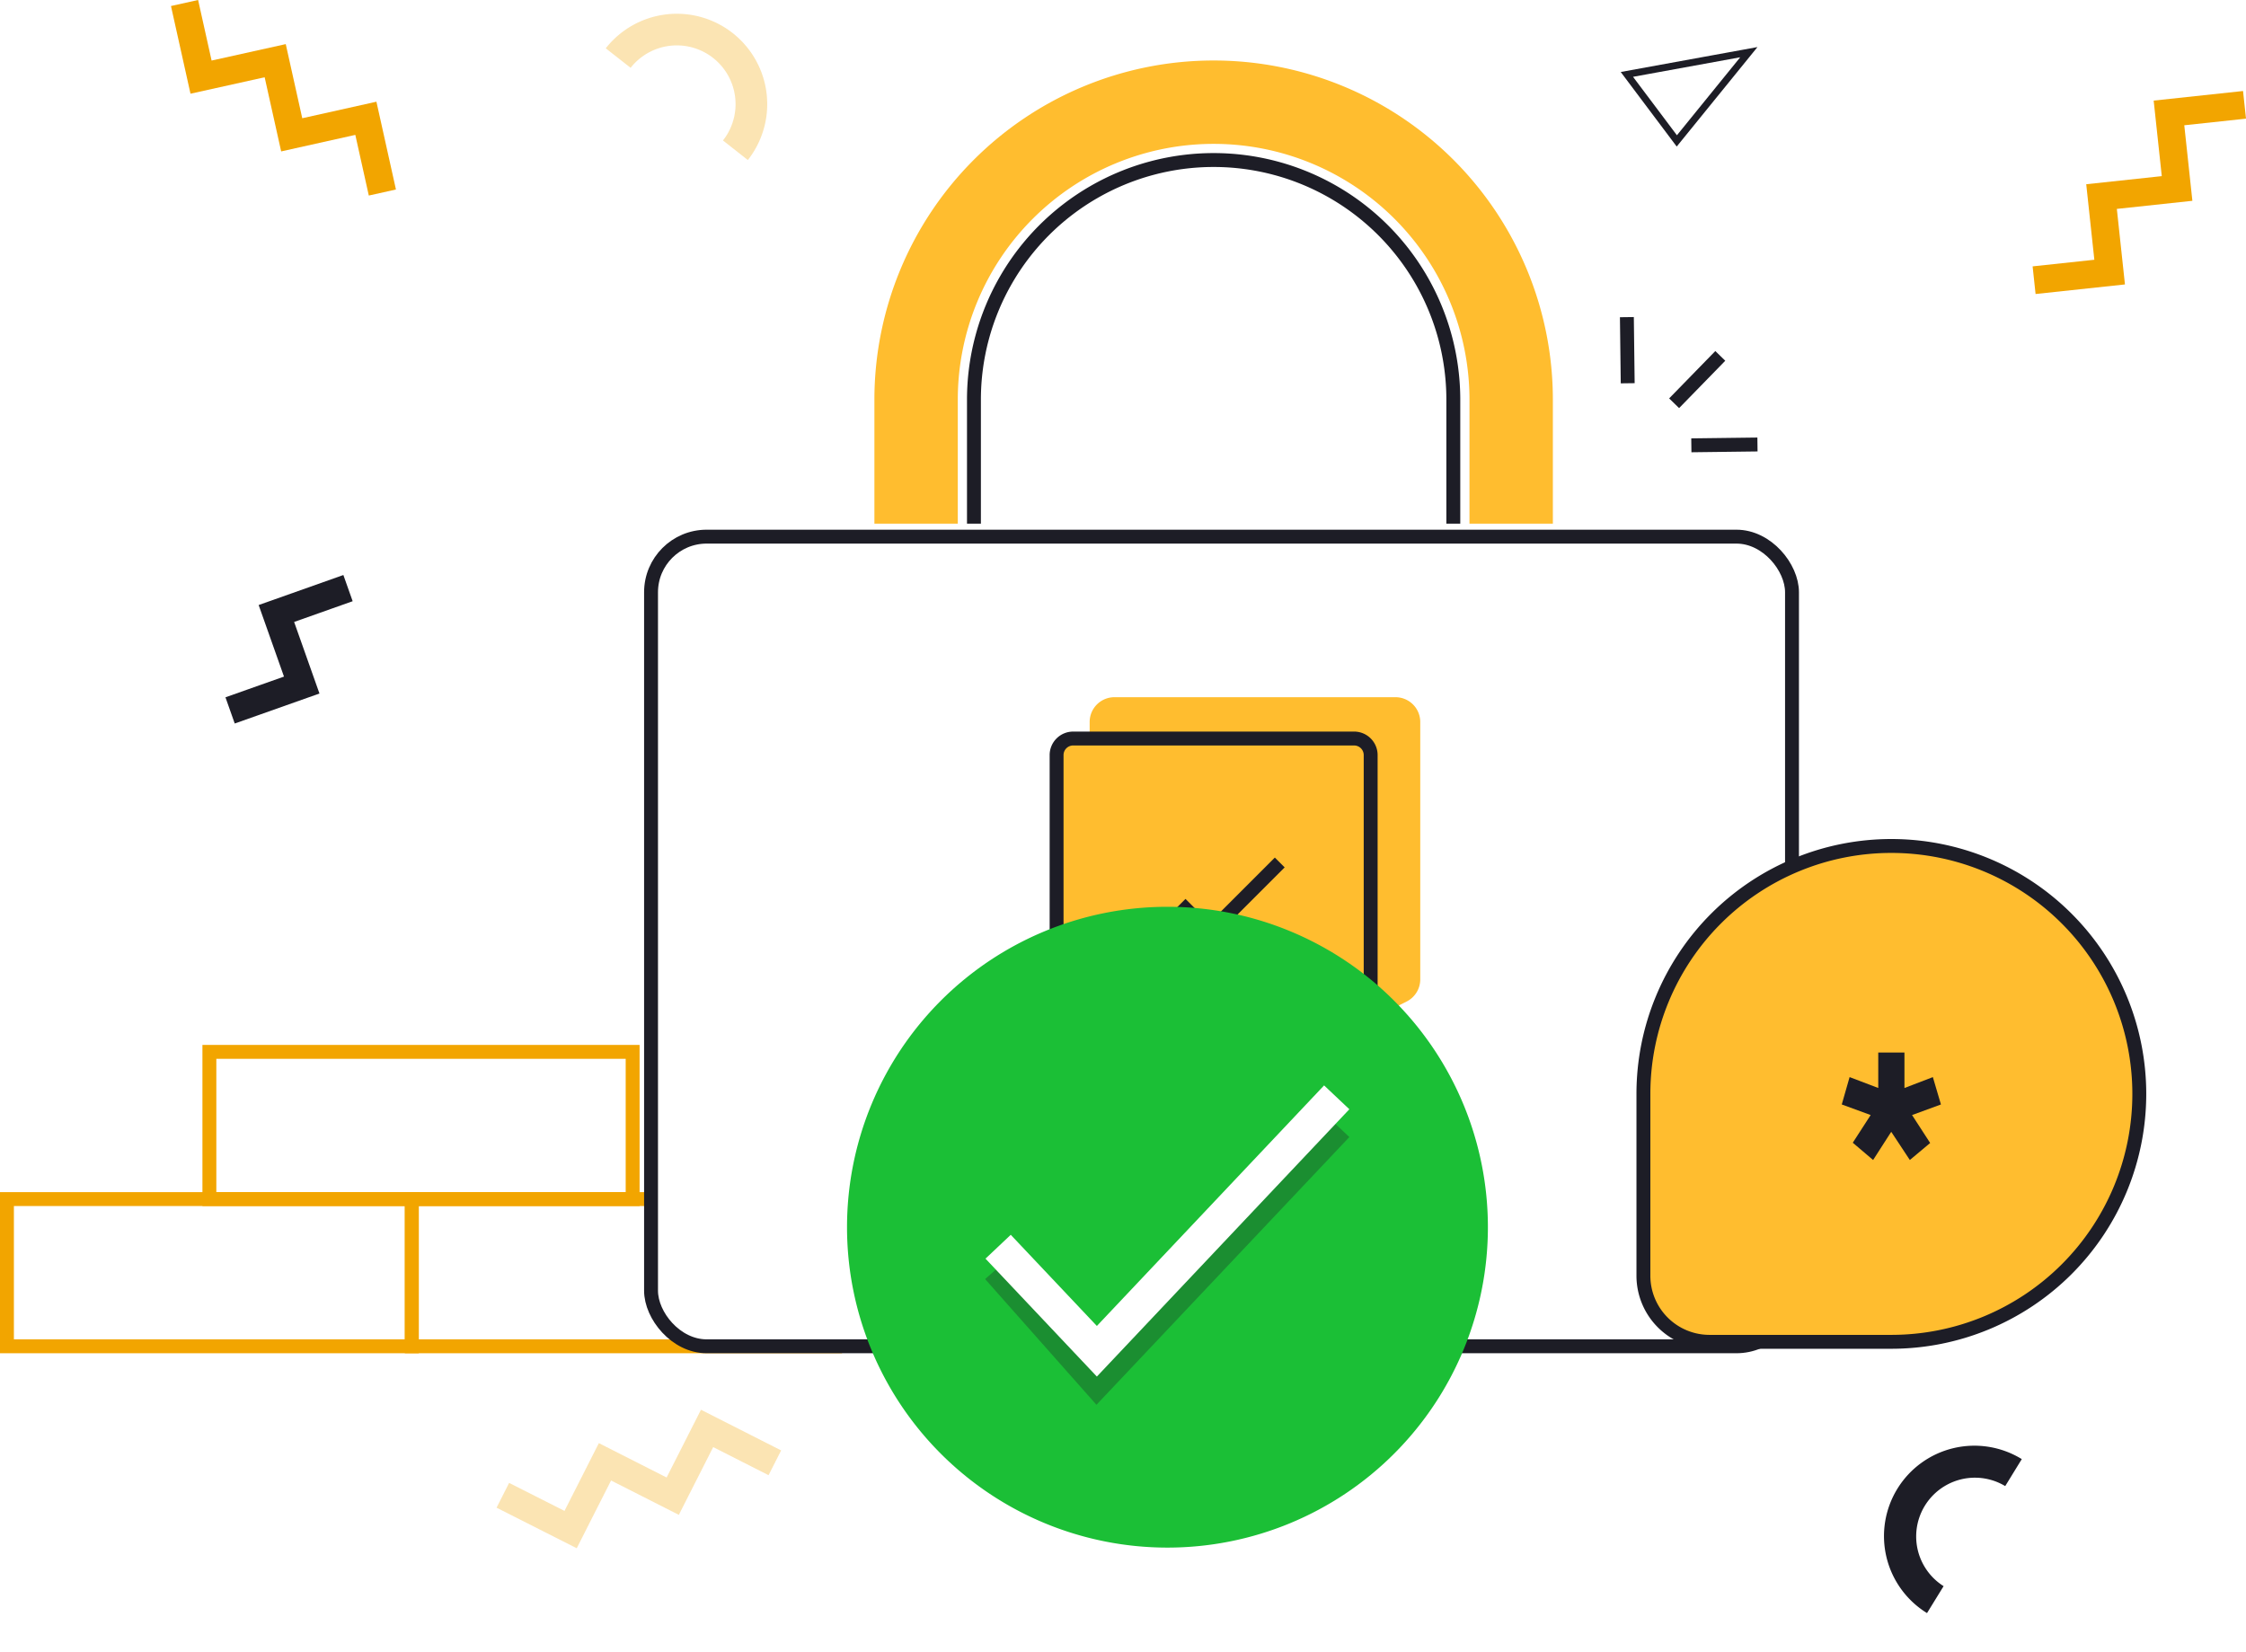 <svg xmlns="http://www.w3.org/2000/svg" xmlns:xlink="http://www.w3.org/1999/xlink" width="323.214" height="237.733" viewBox="0 0 323.214 237.733">
  <defs>
    <filter id="Path_59761" x="106.887" y="115.507" width="122.226" height="122.226" filterUnits="userSpaceOnUse">
      <feOffset dy="1" input="SourceAlpha"/>
      <feGaussianBlur stdDeviation="5" result="blur"/>
      <feFlood flood-opacity="0.278"/>
      <feComposite operator="in" in2="blur"/>
      <feComposite in="SourceGraphic"/>
    </filter>
  </defs>
  <g id="Group_69603" data-name="Group 69603" transform="translate(-20 -322.849)">
    <g id="Group_46157" data-name="Group 46157" transform="translate(-32 -7744.717)">
      <rect id="Rectangle_2986" data-name="Rectangle 2986" width="60.91" height="21.186" transform="translate(82.131 8218.951)" fill="none" stroke="#f2a500" stroke-width="2"/>
      <rect id="Rectangle_2987" data-name="Rectangle 2987" width="60.91" height="21.186" transform="translate(111.262 8240.138)" fill="none" stroke="#f2a500" stroke-width="2"/>
      <rect id="Rectangle_2988" data-name="Rectangle 2988" width="58.262" height="21.186" transform="translate(53 8240.138)" fill="none" stroke="#f2a500" stroke-width="2"/>
      <rect id="Rectangle_2989" data-name="Rectangle 2989" width="164.192" height="116.524" rx="8" transform="translate(145.689 8144.8)" fill="#fff" stroke="#1d1d26" stroke-width="2"/>
      <path id="Path_23136" data-name="Path 23136" d="M251,8205.682a35.681,35.681,0,1,1,35.681,35.682H260.515a9.516,9.516,0,0,1-9.515-9.518Z" transform="translate(37.497 19.317)" fill="#ffbd2f" stroke="#1d1d26" stroke-width="2"/>
      <path id="Path_23137" data-name="Path 23137" d="M284.021,8195h-3.77v5.1l-4.124-1.568L275,8202.47l4.158,1.523-2.573,3.984,2.926,2.486,2.607-4.059,2.678,4.059,2.925-2.449-2.607-4.021,4.158-1.523-1.163-3.936-4.088,1.568Z" transform="translate(42.042 24.05)" fill="#1d1d26"/>
      <path id="Path_23138" data-name="Path 23138" d="M184,8155.569a3.566,3.566,0,0,1,3.568-3.568h40.439a3.566,3.566,0,0,1,3.568,3.568v37.049a3.575,3.575,0,0,1-1.972,3.188l-20.219,10.109a3.584,3.584,0,0,1-3.192,0l-20.219-10.109a3.575,3.575,0,0,1-1.972-3.187Z" transform="translate(24.809 15.907)" fill="#ffbd2f"/>
      <path id="Path_23139" data-name="Path 23139" d="M180,8159.379a2.382,2.382,0,0,1,2.379-2.379h40.439a2.382,2.382,0,0,1,2.379,2.379v37.051a2.365,2.365,0,0,1-1.315,2.117l-20.219,10.107a2.31,2.31,0,0,1-2.127,0l-20.219-10.107A2.365,2.365,0,0,1,180,8196.43Z" transform="translate(24.051 16.855)" fill="#ffbd2f" stroke="#1d1d26" stroke-width="2"/>
      <path id="Path_23140" data-name="Path 23140" d="M195,8177.948l4.163,4.162L209.273,8172" transform="translate(26.892 19.695)" fill="none" stroke="#1d1d26" stroke-width="2"/>
      <path id="Path_23141" data-name="Path 23141" d="M248.635,8140.659v-17.84A42.82,42.82,0,0,0,205.818,8080h0A42.82,42.82,0,0,0,163,8122.819v17.84" transform="translate(20.832 2.272)" fill="none" stroke="#ffbd2f" stroke-width="12"/>
      <path id="Path_23142" data-name="Path 23142" d="M238.984,8139.334v-17.842A34.49,34.49,0,0,0,204.492,8087h0A34.49,34.49,0,0,0,170,8121.492v17.842" transform="translate(22.157 3.598)" fill="none" stroke="#1d1d26" stroke-width="2"/>
      <line id="Line_53" data-name="Line 53" x1="6.644" y2="6.815" transform="translate(292.917 8118.787)" fill="none" stroke="#1d1d26" stroke-width="2"/>
      <line id="Line_54" data-name="Line 54" x1="9.515" y2="0.119" transform="translate(295.396 8131.537)" fill="none" stroke="#1d1d26" stroke-width="2"/>
      <line id="Line_55" data-name="Line 55" x2="9.515" transform="translate(286.119 8113.21) rotate(89.287)" fill="none" stroke="#1d1d26" stroke-width="2"/>
      <path id="Path_23143" data-name="Path 23143" d="M102.957,8095.274l-2.375-10.682-10.672,2.379-2.375-10.67-10.672,2.367L74.488,8068" transform="translate(4.069 -0.001)" fill="none" stroke="#f2a500" stroke-width="4"/>
      <path id="Path_23144" data-name="Path 23144" d="M342.281,8074.08l-10.871,1.166,1.166,10.871-10.871,1.166,1.167,10.869L312,8099.318" transform="translate(32.72 8.573)" fill="none" stroke="#f2a500" stroke-width="4"/>
      <path id="Path_23145" data-name="Path 23145" d="M152.143,8269.967l-9.752-4.947-4.944,9.752-9.751-4.947-4.944,9.754L113,8274.643" transform="translate(11.363 8.125)" fill="none" stroke="#f2a500" stroke-width="4" opacity="0.3"/>
      <path id="Path_23146" data-name="Path 23146" d="M96.969,8138.8l-10.307,3.652,3.646,10.3L80,8156.4" transform="translate(5.113 13.408)" fill="none" stroke="#1d1d26" stroke-width="4"/>
      <path id="Path_23147" data-name="Path 23147" d="M299.938,8269.039A13.009,13.009,0,0,0,286.3,8291.2l2.387-3.877a8.456,8.456,0,0,1,8.867-14.4Z" transform="translate(43.01 8.522)" fill="#1d1d26"/>
      <path id="Path_23148" data-name="Path 23148" d="M183.9,8028.473a13.007,13.007,0,1,0-20.449-16.08l3.579,2.807a8.455,8.455,0,0,1,13.291,10.455Z" transform="translate(-24.279 62.126)" fill="#f2a500" opacity="0.3"/>
      <path id="Path_23149" data-name="Path 23149" d="M250.314,8038.93l17.55-3.2L257.5,8048.5Z" transform="translate(35.805 39.345)" fill="none" stroke="#1d1d26" stroke-width="1"/>
      <path id="Path_23150" data-name="Path 23150" d="M201,8317.839V8300l10.7,12.488Z" transform="translate(35.164 -33.287)" fill="#ffbd2f" stroke="#1d1d26" stroke-width="1"/>
    </g>
    <g id="Group_69602" data-name="Group 69602" transform="translate(-517.488 -1792.676)">
      <g transform="matrix(1, 0, 0, 1, 537.49, 2115.52)" filter="url(#Path_59761)">
        <path id="Path_59761-2" data-name="Path 59761" d="M46.113,0A46.113,46.113,0,1,1,0,46.113,46.113,46.113,0,0,1,46.113,0Z" transform="translate(121.89 129.51)" fill="#1bbf36"/>
      </g>
      <path id="Path_59762" data-name="Path 59762" d="M685,2274.5l14.209,16.045L733.726,2254" transform="translate(-3.875 23.453)" fill="none" stroke="#1d1d26" stroke-width="5" opacity="0.3"/>
      <path id="Path_23102" data-name="Path 23102" d="M685,2275.5l14.209,15.045L733.726,2254" transform="translate(-3.875 19.453)" fill="none" stroke="#fff" stroke-width="5"/>
    </g>
  </g>
</svg>
